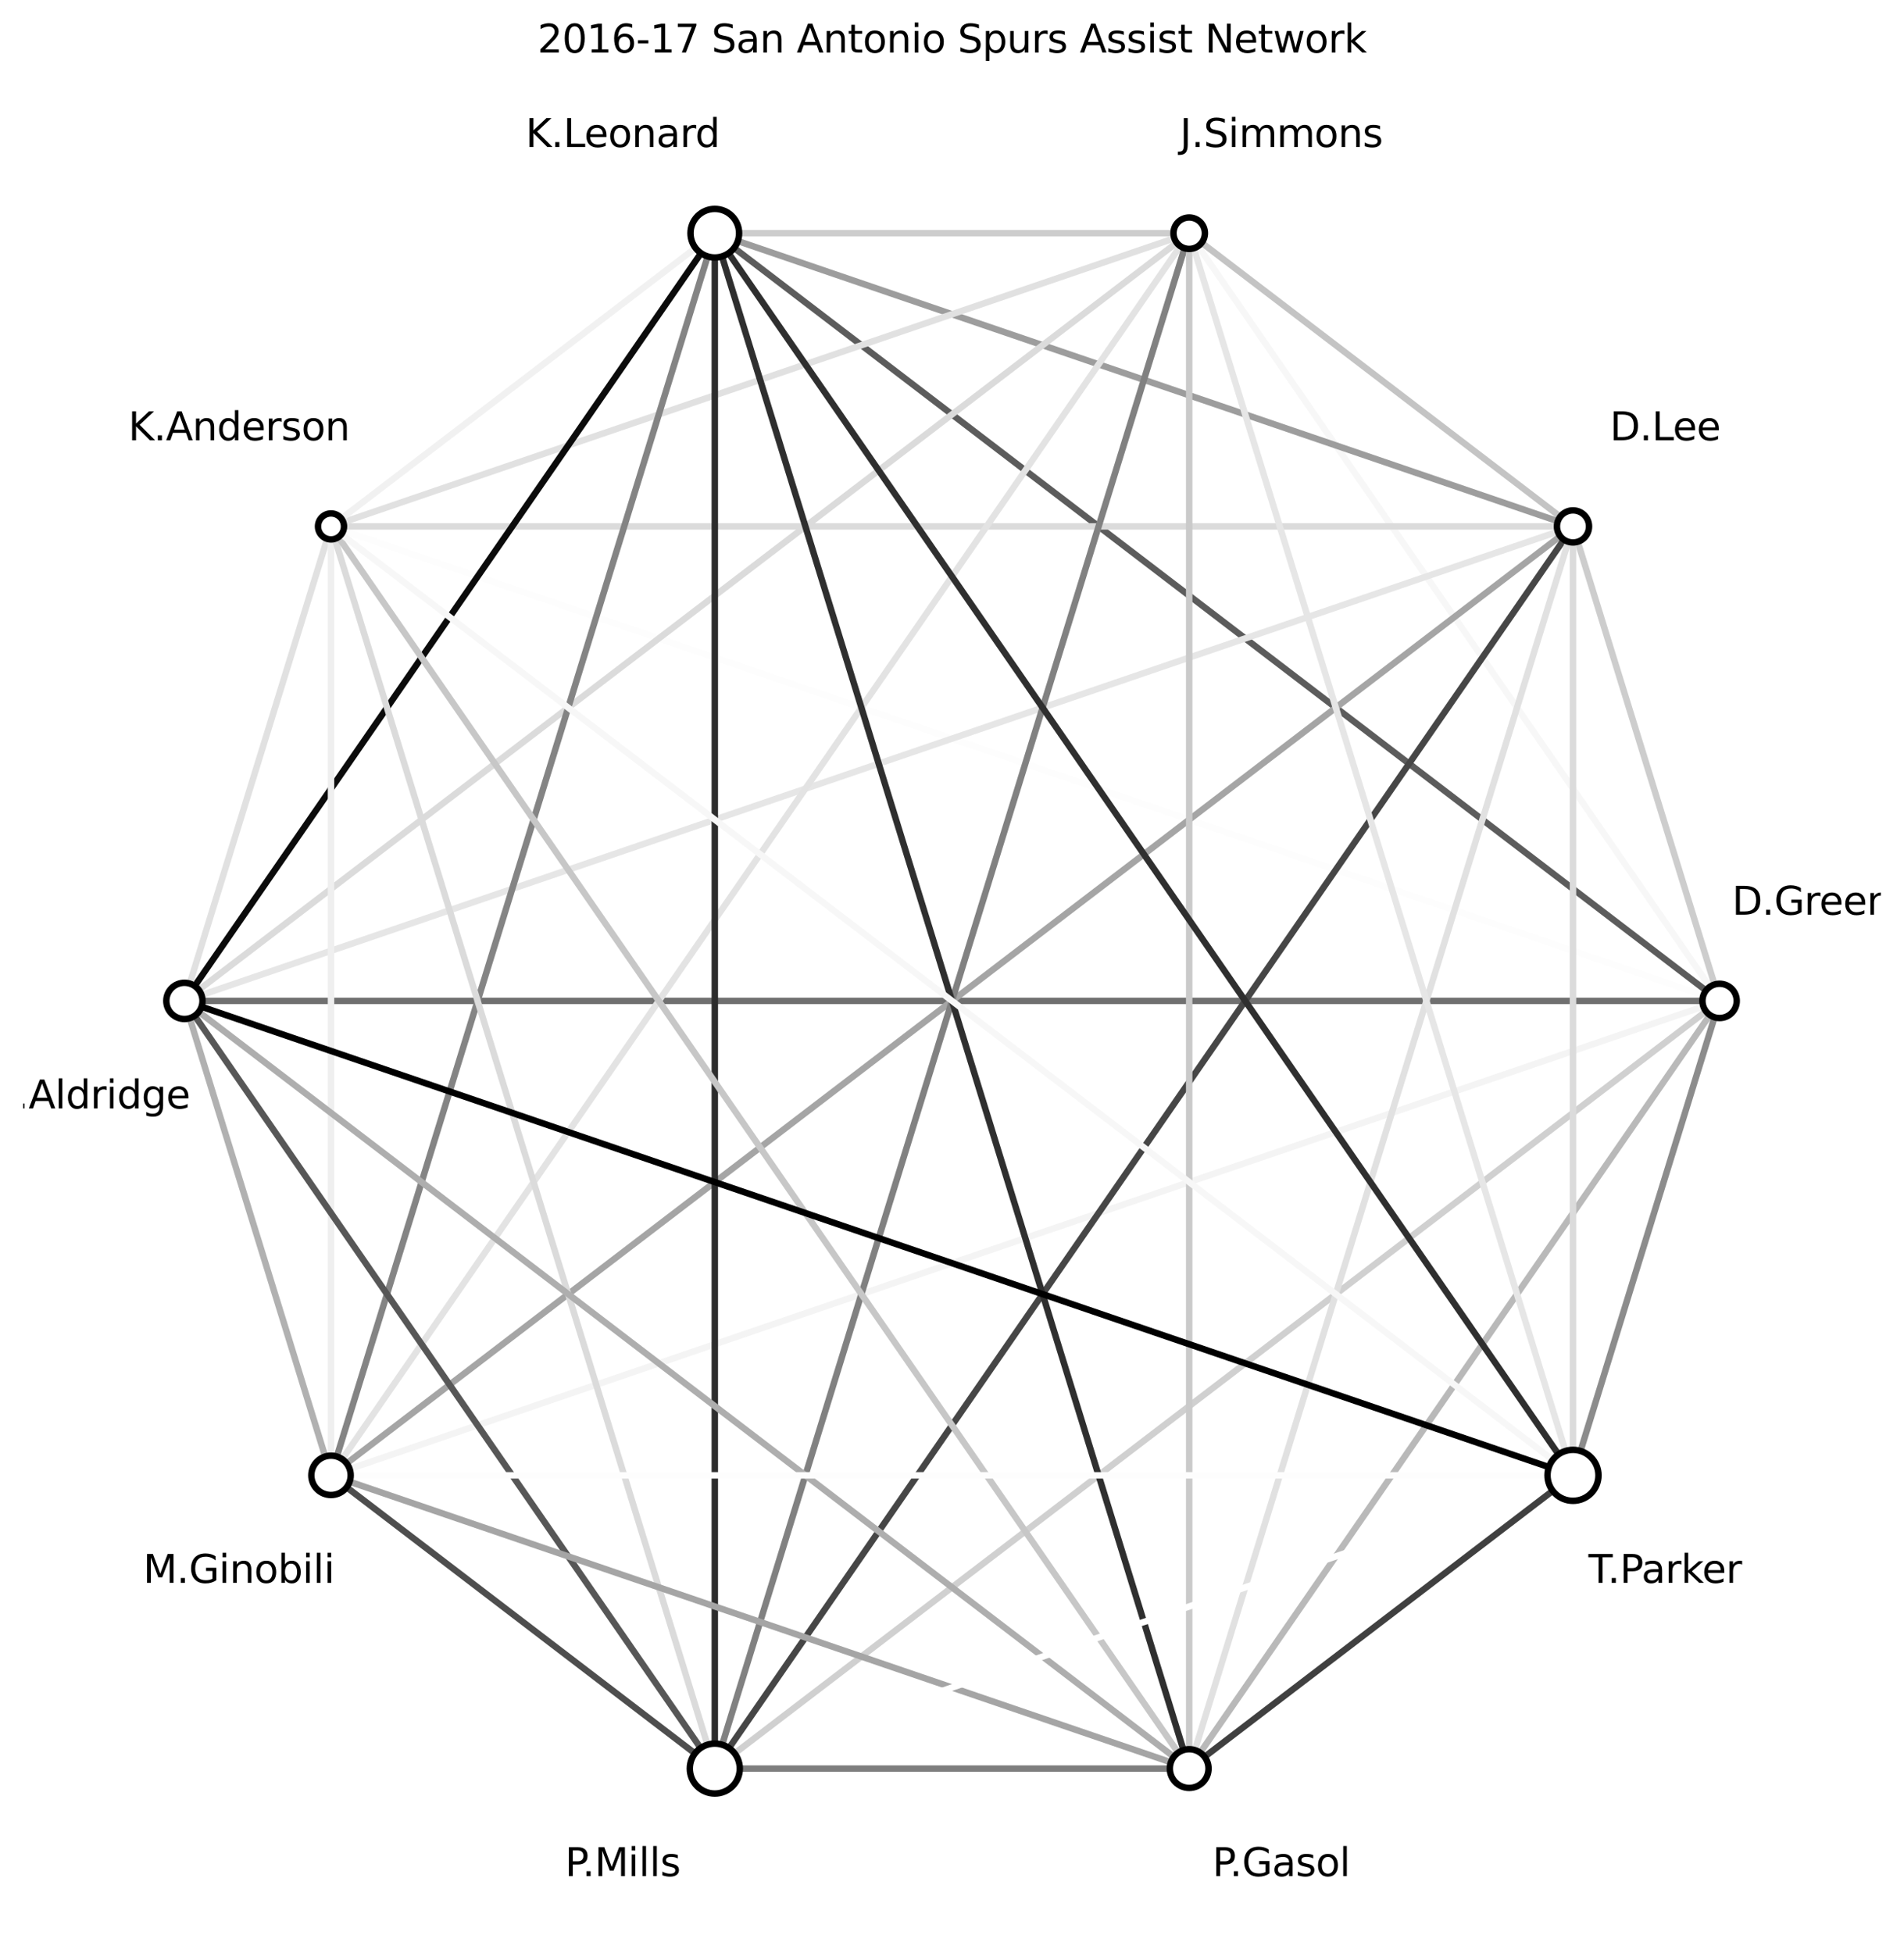 <?xml version="1.0" encoding="utf-8" standalone="no"?>
<!DOCTYPE svg PUBLIC "-//W3C//DTD SVG 1.1//EN"
  "http://www.w3.org/Graphics/SVG/1.1/DTD/svg11.dtd">
<svg xmlns:xlink="http://www.w3.org/1999/xlink" width="590.4pt" height="605.518pt" viewBox="0 0 590.4 605.518" xmlns="http://www.w3.org/2000/svg" version="1.1">
 <defs>
  <style type="text/css">*{stroke-linejoin: round; stroke-linecap: butt}</style>
 </defs>
 <g id="figure_1">
  <g id="patch_1">
   <path d="M 0 605.518 
L 590.4 605.518 
L 590.4 0 
L 0 0 
z
" style="fill: #ffffff"/>
  </g>
  <g id="axes_1">
   <g id="LineCollection_1">
    <path d="M 533.217 310.318 
L 487.759 163.216 
" clip-path="url(#p045a196d25)" style="fill: none; stroke: #cdcdcd; stroke-width: 2"/>
    <path d="M 533.217 310.318 
L 368.751 72.302 
" clip-path="url(#p045a196d25)" style="fill: none; stroke: #f7f7f7; stroke-width: 2"/>
    <path d="M 533.217 310.318 
L 221.649 72.302 
" clip-path="url(#p045a196d25)" style="fill: none; stroke: #5c5c5c; stroke-width: 2"/>
    <path d="M 533.217 310.318 
L 102.641 163.216 
" clip-path="url(#p045a196d25)" style="fill: none; stroke: #fdfdfd; stroke-width: 2"/>
    <path d="M 533.217 310.318 
L 57.183 310.318 
" clip-path="url(#p045a196d25)" style="fill: none; stroke: #707070; stroke-width: 2"/>
    <path d="M 533.217 310.318 
L 102.641 457.42 
" clip-path="url(#p045a196d25)" style="fill: none; stroke: #f4f4f4; stroke-width: 2"/>
    <path d="M 533.217 310.318 
L 221.649 548.335 
" clip-path="url(#p045a196d25)" style="fill: none; stroke: #d0d0d0; stroke-width: 2"/>
    <path d="M 533.217 310.318 
L 368.751 548.335 
" clip-path="url(#p045a196d25)" style="fill: none; stroke: #b9b9b9; stroke-width: 2"/>
    <path d="M 533.217 310.318 
L 487.759 457.42 
" clip-path="url(#p045a196d25)" style="fill: none; stroke: #8c8c8c; stroke-width: 2"/>
    <path d="M 487.759 163.216 
L 368.751 72.302 
" clip-path="url(#p045a196d25)" style="fill: none; stroke: #c4c4c4; stroke-width: 2"/>
    <path d="M 487.759 163.216 
L 221.649 72.302 
" clip-path="url(#p045a196d25)" style="fill: none; stroke: #9d9d9d; stroke-width: 2"/>
    <path d="M 487.759 163.216 
L 102.641 163.216 
" clip-path="url(#p045a196d25)" style="fill: none; stroke: #dbdbdb; stroke-width: 2"/>
    <path d="M 487.759 163.216 
L 57.183 310.318 
" clip-path="url(#p045a196d25)" style="fill: none; stroke: #e6e6e6; stroke-width: 2"/>
    <path d="M 487.759 163.216 
L 102.641 457.42 
" clip-path="url(#p045a196d25)" style="fill: none; stroke: #a5a5a5; stroke-width: 2"/>
    <path d="M 487.759 163.216 
L 221.649 548.335 
" clip-path="url(#p045a196d25)" style="fill: none; stroke: #464646; stroke-width: 2"/>
    <path d="M 487.759 163.216 
L 368.751 548.335 
" clip-path="url(#p045a196d25)" style="fill: none; stroke: #e1e1e1; stroke-width: 2"/>
    <path d="M 487.759 163.216 
L 487.759 457.42 
" clip-path="url(#p045a196d25)" style="fill: none; stroke: #dbdbdb; stroke-width: 2"/>
    <path d="M 368.751 72.302 
L 221.649 72.302 
" clip-path="url(#p045a196d25)" style="fill: none; stroke: #cdcdcd; stroke-width: 2"/>
    <path d="M 368.751 72.302 
L 102.641 163.216 
" clip-path="url(#p045a196d25)" style="fill: none; stroke: #e1e1e1; stroke-width: 2"/>
    <path d="M 368.751 72.302 
L 57.183 310.318 
" clip-path="url(#p045a196d25)" style="fill: none; stroke: #dbdbdb; stroke-width: 2"/>
    <path d="M 368.751 72.302 
L 102.641 457.42 
" clip-path="url(#p045a196d25)" style="fill: none; stroke: #e3e3e3; stroke-width: 2"/>
    <path d="M 368.751 72.302 
L 221.649 548.335 
" clip-path="url(#p045a196d25)" style="fill: none; stroke: #818181; stroke-width: 2"/>
    <path d="M 368.751 72.302 
L 368.751 548.335 
" clip-path="url(#p045a196d25)" style="fill: none; stroke: #cacaca; stroke-width: 2"/>
    <path d="M 368.751 72.302 
L 487.759 457.42 
" clip-path="url(#p045a196d25)" style="fill: none; stroke: #e6e6e6; stroke-width: 2"/>
    <path d="M 221.649 72.302 
L 102.641 163.216 
" clip-path="url(#p045a196d25)" style="fill: none; stroke: #f1f1f1; stroke-width: 2"/>
    <path d="M 221.649 72.302 
L 57.183 310.318 
" clip-path="url(#p045a196d25)" style="fill: none; stroke: #0b0b0b; stroke-width: 2"/>
    <path d="M 221.649 72.302 
L 102.641 457.42 
" clip-path="url(#p045a196d25)" style="fill: none; stroke: #848484; stroke-width: 2"/>
    <path d="M 221.649 72.302 
L 221.649 548.335 
" clip-path="url(#p045a196d25)" style="fill: none; stroke: #2d2d2d; stroke-width: 2"/>
    <path d="M 221.649 72.302 
L 368.751 548.335 
" clip-path="url(#p045a196d25)" style="fill: none; stroke: #2f2f2f; stroke-width: 2"/>
    <path d="M 221.649 72.302 
L 487.759 457.42 
" clip-path="url(#p045a196d25)" style="fill: none; stroke: #2f2f2f; stroke-width: 2"/>
    <path d="M 102.641 163.216 
L 57.183 310.318 
" clip-path="url(#p045a196d25)" style="fill: none; stroke: #e1e1e1; stroke-width: 2"/>
    <path d="M 102.641 163.216 
L 102.641 457.42 
" clip-path="url(#p045a196d25)" style="fill: none; stroke: #efefef; stroke-width: 2"/>
    <path d="M 102.641 163.216 
L 221.649 548.335 
" clip-path="url(#p045a196d25)" style="fill: none; stroke: #dbdbdb; stroke-width: 2"/>
    <path d="M 102.641 163.216 
L 368.751 548.335 
" clip-path="url(#p045a196d25)" style="fill: none; stroke: #c7c7c7; stroke-width: 2"/>
    <path d="M 102.641 163.216 
L 487.759 457.42 
" clip-path="url(#p045a196d25)" style="fill: none; stroke: #f7f7f7; stroke-width: 2"/>
    <path d="M 57.183 310.318 
L 102.641 457.42 
" clip-path="url(#p045a196d25)" style="fill: none; stroke: #b1b1b1; stroke-width: 2"/>
    <path d="M 57.183 310.318 
L 221.649 548.335 
" clip-path="url(#p045a196d25)" style="fill: none; stroke: #575757; stroke-width: 2"/>
    <path d="M 57.183 310.318 
L 368.751 548.335 
" clip-path="url(#p045a196d25)" style="fill: none; stroke: #aeaeae; stroke-width: 2"/>
    <path d="M 57.183 310.318 
L 487.759 457.42 
" clip-path="url(#p045a196d25)" style="fill: none; stroke: #000000; stroke-width: 2"/>
    <path d="M 102.641 457.42 
L 221.649 548.335 
" clip-path="url(#p045a196d25)" style="fill: none; stroke: #4e4e4e; stroke-width: 2"/>
    <path d="M 102.641 457.42 
L 368.751 548.335 
" clip-path="url(#p045a196d25)" style="fill: none; stroke: #a5a5a5; stroke-width: 2"/>
    <path d="M 102.641 457.42 
L 487.759 457.42 
" clip-path="url(#p045a196d25)" style="fill: none; stroke: #fdfdfd; stroke-width: 2"/>
    <path d="M 221.649 548.335 
L 368.751 548.335 
" clip-path="url(#p045a196d25)" style="fill: none; stroke: #7e7e7e; stroke-width: 2"/>
    <path d="M 221.649 548.335 
L 487.759 457.42 
" clip-path="url(#p045a196d25)" style="fill: none; stroke: #ffffff; stroke-width: 2"/>
    <path d="M 368.751 548.335 
L 487.759 457.42 
" clip-path="url(#p045a196d25)" style="fill: none; stroke: #404040; stroke-width: 2"/>
   </g>
   <g id="PathCollection_1">
    <path d="M 533.217 315.633 
C 534.626 315.633 535.978 315.073 536.975 314.076 
C 537.972 313.08 538.532 311.728 538.532 310.318 
C 538.532 308.909 537.972 307.557 536.975 306.56 
C 535.978 305.563 534.626 305.003 533.217 305.003 
C 531.807 305.003 530.455 305.563 529.458 306.56 
C 528.461 307.557 527.901 308.909 527.901 310.318 
C 527.901 311.728 528.461 313.08 529.458 314.076 
C 530.455 315.073 531.807 315.633 533.217 315.633 
z
" clip-path="url(#p045a196d25)" style="fill: #ffffff; stroke: #000000; stroke-width: 2"/>
    <path d="M 487.759 168.191 
C 489.079 168.191 490.344 167.667 491.277 166.734 
C 492.21 165.801 492.734 164.535 492.734 163.216 
C 492.734 161.896 492.21 160.631 491.277 159.698 
C 490.344 158.765 489.079 158.241 487.759 158.241 
C 486.44 158.241 485.175 158.765 484.242 159.698 
C 483.309 160.631 482.784 161.896 482.784 163.216 
C 482.784 164.535 483.309 165.801 484.242 166.734 
C 485.175 167.667 486.44 168.191 487.759 168.191 
z
" clip-path="url(#p045a196d25)" style="fill: #ffffff; stroke: #000000; stroke-width: 2"/>
    <path d="M 368.751 77.175 
C 370.044 77.175 371.283 76.662 372.197 75.748 
C 373.111 74.834 373.625 73.594 373.625 72.302 
C 373.625 71.009 373.111 69.769 372.197 68.856 
C 371.283 67.942 370.044 67.428 368.751 67.428 
C 367.459 67.428 366.219 67.942 365.305 68.856 
C 364.391 69.769 363.878 71.009 363.878 72.302 
C 363.878 73.594 364.391 74.834 365.305 75.748 
C 366.219 76.662 367.459 77.175 368.751 77.175 
z
" clip-path="url(#p045a196d25)" style="fill: #ffffff; stroke: #000000; stroke-width: 2"/>
    <path d="M 221.649 79.835 
C 223.647 79.835 225.563 79.041 226.976 77.628 
C 228.388 76.216 229.182 74.299 229.182 72.302 
C 229.182 70.304 228.388 68.387 226.976 66.975 
C 225.563 65.562 223.647 64.768 221.649 64.768 
C 219.651 64.768 217.735 65.562 216.322 66.975 
C 214.909 68.387 214.116 70.304 214.116 72.302 
C 214.116 74.299 214.909 76.216 216.322 77.628 
C 217.735 79.041 219.651 79.835 221.649 79.835 
z
" clip-path="url(#p045a196d25)" style="fill: #ffffff; stroke: #000000; stroke-width: 2"/>
    <path d="M 102.641 167.247 
C 103.71 167.247 104.735 166.822 105.491 166.066 
C 106.247 165.31 106.672 164.285 106.672 163.216 
C 106.672 162.147 106.247 161.121 105.491 160.365 
C 104.735 159.609 103.71 159.185 102.641 159.185 
C 101.572 159.185 100.546 159.609 99.79 160.365 
C 99.034 161.121 98.609 162.147 98.609 163.216 
C 98.609 164.285 99.034 165.31 99.79 166.066 
C 100.546 166.822 101.572 167.247 102.641 167.247 
z
" clip-path="url(#p045a196d25)" style="fill: #ffffff; stroke: #000000; stroke-width: 2"/>
    <path d="M 57.183 315.931 
C 58.672 315.931 60.1 315.339 61.152 314.287 
C 62.205 313.234 62.796 311.807 62.796 310.318 
C 62.796 308.83 62.205 307.402 61.152 306.35 
C 60.1 305.297 58.672 304.706 57.183 304.706 
C 55.695 304.706 54.267 305.297 53.215 306.35 
C 52.162 307.402 51.571 308.83 51.571 310.318 
C 51.571 311.807 52.162 313.234 53.215 314.287 
C 54.267 315.339 55.695 315.931 57.183 315.931 
z
" clip-path="url(#p045a196d25)" style="fill: #ffffff; stroke: #000000; stroke-width: 2"/>
    <path d="M 102.641 463.524 
C 104.259 463.524 105.812 462.881 106.956 461.736 
C 108.101 460.592 108.744 459.039 108.744 457.42 
C 108.744 455.802 108.101 454.249 106.956 453.105 
C 105.812 451.96 104.259 451.317 102.641 451.317 
C 101.022 451.317 99.469 451.96 98.325 453.105 
C 97.18 454.249 96.537 455.802 96.537 457.42 
C 96.537 459.039 97.18 460.592 98.325 461.736 
C 99.469 462.881 101.022 463.524 102.641 463.524 
z
" clip-path="url(#p045a196d25)" style="fill: #ffffff; stroke: #000000; stroke-width: 2"/>
    <path d="M 221.649 556.081 
C 223.703 556.081 225.673 555.264 227.126 553.812 
C 228.579 552.359 229.395 550.389 229.395 548.335 
C 229.395 546.28 228.579 544.31 227.126 542.857 
C 225.673 541.405 223.703 540.589 221.649 540.589 
C 219.595 540.589 217.624 541.405 216.172 542.857 
C 214.719 544.31 213.903 546.28 213.903 548.335 
C 213.903 550.389 214.719 552.359 216.172 553.812 
C 217.624 555.264 219.595 556.081 221.649 556.081 
z
" clip-path="url(#p045a196d25)" style="fill: #ffffff; stroke: #000000; stroke-width: 2"/>
    <path d="M 368.751 554.335 
C 370.342 554.335 371.869 553.702 372.994 552.577 
C 374.119 551.452 374.751 549.926 374.751 548.335 
C 374.751 546.743 374.119 545.217 372.994 544.092 
C 371.869 542.967 370.342 542.335 368.751 542.335 
C 367.16 542.335 365.634 542.967 364.509 544.092 
C 363.383 545.217 362.751 546.743 362.751 548.335 
C 362.751 549.926 363.383 551.452 364.509 552.577 
C 365.634 553.702 367.16 554.335 368.751 554.335 
z
" clip-path="url(#p045a196d25)" style="fill: #ffffff; stroke: #000000; stroke-width: 2"/>
    <path d="M 487.759 465.326 
C 489.856 465.326 491.867 464.493 493.35 463.011 
C 494.832 461.528 495.665 459.517 495.665 457.42 
C 495.665 455.324 494.832 453.313 493.35 451.83 
C 491.867 450.348 489.856 449.515 487.759 449.515 
C 485.663 449.515 483.652 450.348 482.169 451.83 
C 480.687 453.313 479.854 455.324 479.854 457.42 
C 479.854 459.517 480.687 461.528 482.169 463.011 
C 483.652 464.493 485.663 465.326 487.759 465.326 
z
" clip-path="url(#p045a196d25)" style="fill: #ffffff; stroke: #000000; stroke-width: 2"/>
   </g>
   <g id="text_1">
    <g clip-path="url(#p045a196d25)">
     <!-- D.Green -->
     <g transform="translate(537.085 283.598)scale(0.12 -0.12)">
      <defs>
       <path id="DejaVuSans-44" d="M 1259 4147 
L 1259 519 
L 2022 519 
Q 2988 519 3436 956 
Q 3884 1394 3884 2338 
Q 3884 3275 3436 3711 
Q 2988 4147 2022 4147 
L 1259 4147 
z
M 628 4666 
L 1925 4666 
Q 3281 4666 3915 4102 
Q 4550 3538 4550 2338 
Q 4550 1131 3912 565 
Q 3275 0 1925 0 
L 628 0 
L 628 4666 
z
" transform="scale(0.016)"/>
       <path id="DejaVuSans-2e" d="M 684 794 
L 1344 794 
L 1344 0 
L 684 0 
L 684 794 
z
" transform="scale(0.016)"/>
       <path id="DejaVuSans-47" d="M 3809 666 
L 3809 1919 
L 2778 1919 
L 2778 2438 
L 4434 2438 
L 4434 434 
Q 4069 175 3628 42 
Q 3188 -91 2688 -91 
Q 1594 -91 976 548 
Q 359 1188 359 2328 
Q 359 3472 976 4111 
Q 1594 4750 2688 4750 
Q 3144 4750 3555 4637 
Q 3966 4525 4313 4306 
L 4313 3634 
Q 3963 3931 3569 4081 
Q 3175 4231 2741 4231 
Q 1884 4231 1454 3753 
Q 1025 3275 1025 2328 
Q 1025 1384 1454 906 
Q 1884 428 2741 428 
Q 3075 428 3337 486 
Q 3600 544 3809 666 
z
" transform="scale(0.016)"/>
       <path id="DejaVuSans-72" d="M 2631 2963 
Q 2534 3019 2420 3045 
Q 2306 3072 2169 3072 
Q 1681 3072 1420 2755 
Q 1159 2438 1159 1844 
L 1159 0 
L 581 0 
L 581 3500 
L 1159 3500 
L 1159 2956 
Q 1341 3275 1631 3429 
Q 1922 3584 2338 3584 
Q 2397 3584 2469 3576 
Q 2541 3569 2628 3553 
L 2631 2963 
z
" transform="scale(0.016)"/>
       <path id="DejaVuSans-65" d="M 3597 1894 
L 3597 1613 
L 953 1613 
Q 991 1019 1311 708 
Q 1631 397 2203 397 
Q 2534 397 2845 478 
Q 3156 559 3463 722 
L 3463 178 
Q 3153 47 2828 -22 
Q 2503 -91 2169 -91 
Q 1331 -91 842 396 
Q 353 884 353 1716 
Q 353 2575 817 3079 
Q 1281 3584 2069 3584 
Q 2775 3584 3186 3129 
Q 3597 2675 3597 1894 
z
M 3022 2063 
Q 3016 2534 2758 2815 
Q 2500 3097 2075 3097 
Q 1594 3097 1305 2825 
Q 1016 2553 972 2059 
L 3022 2063 
z
" transform="scale(0.016)"/>
       <path id="DejaVuSans-6e" d="M 3513 2113 
L 3513 0 
L 2938 0 
L 2938 2094 
Q 2938 2591 2744 2837 
Q 2550 3084 2163 3084 
Q 1697 3084 1428 2787 
Q 1159 2491 1159 1978 
L 1159 0 
L 581 0 
L 581 3500 
L 1159 3500 
L 1159 2956 
Q 1366 3272 1645 3428 
Q 1925 3584 2291 3584 
Q 2894 3584 3203 3211 
Q 3513 2838 3513 2113 
z
" transform="scale(0.016)"/>
      </defs>
      <use xlink:href="#DejaVuSans-44"/>
      <use xlink:href="#DejaVuSans-2e" x="77.002"/>
      <use xlink:href="#DejaVuSans-47" x="108.789"/>
      <use xlink:href="#DejaVuSans-72" x="186.279"/>
      <use xlink:href="#DejaVuSans-65" x="225.143"/>
      <use xlink:href="#DejaVuSans-65" x="286.666"/>
      <use xlink:href="#DejaVuSans-6e" x="348.189"/>
     </g>
    </g>
   </g>
   <g id="text_2">
    <g clip-path="url(#p045a196d25)">
     <!-- D.Lee -->
     <g transform="translate(499.173 136.495)scale(0.12 -0.12)">
      <defs>
       <path id="DejaVuSans-4c" d="M 628 4666 
L 1259 4666 
L 1259 531 
L 3531 531 
L 3531 0 
L 628 0 
L 628 4666 
z
" transform="scale(0.016)"/>
      </defs>
      <use xlink:href="#DejaVuSans-44"/>
      <use xlink:href="#DejaVuSans-2e" x="77.002"/>
      <use xlink:href="#DejaVuSans-4c" x="108.789"/>
      <use xlink:href="#DejaVuSans-65" x="162.752"/>
      <use xlink:href="#DejaVuSans-65" x="224.275"/>
     </g>
    </g>
   </g>
   <g id="text_3">
    <g clip-path="url(#p045a196d25)">
     <!-- J.Simmons -->
     <g transform="translate(365.872 45.581)scale(0.12 -0.12)">
      <defs>
       <path id="DejaVuSans-4a" d="M 628 4666 
L 1259 4666 
L 1259 325 
Q 1259 -519 939 -900 
Q 619 -1281 -91 -1281 
L -331 -1281 
L -331 -750 
L -134 -750 
Q 284 -750 456 -515 
Q 628 -281 628 325 
L 628 4666 
z
" transform="scale(0.016)"/>
       <path id="DejaVuSans-53" d="M 3425 4513 
L 3425 3897 
Q 3066 4069 2747 4153 
Q 2428 4238 2131 4238 
Q 1616 4238 1336 4038 
Q 1056 3838 1056 3469 
Q 1056 3159 1242 3001 
Q 1428 2844 1947 2747 
L 2328 2669 
Q 3034 2534 3370 2195 
Q 3706 1856 3706 1288 
Q 3706 609 3251 259 
Q 2797 -91 1919 -91 
Q 1588 -91 1214 -16 
Q 841 59 441 206 
L 441 856 
Q 825 641 1194 531 
Q 1563 422 1919 422 
Q 2459 422 2753 634 
Q 3047 847 3047 1241 
Q 3047 1584 2836 1778 
Q 2625 1972 2144 2069 
L 1759 2144 
Q 1053 2284 737 2584 
Q 422 2884 422 3419 
Q 422 4038 858 4394 
Q 1294 4750 2059 4750 
Q 2388 4750 2728 4690 
Q 3069 4631 3425 4513 
z
" transform="scale(0.016)"/>
       <path id="DejaVuSans-69" d="M 603 3500 
L 1178 3500 
L 1178 0 
L 603 0 
L 603 3500 
z
M 603 4863 
L 1178 4863 
L 1178 4134 
L 603 4134 
L 603 4863 
z
" transform="scale(0.016)"/>
       <path id="DejaVuSans-6d" d="M 3328 2828 
Q 3544 3216 3844 3400 
Q 4144 3584 4550 3584 
Q 5097 3584 5394 3201 
Q 5691 2819 5691 2113 
L 5691 0 
L 5113 0 
L 5113 2094 
Q 5113 2597 4934 2840 
Q 4756 3084 4391 3084 
Q 3944 3084 3684 2787 
Q 3425 2491 3425 1978 
L 3425 0 
L 2847 0 
L 2847 2094 
Q 2847 2600 2669 2842 
Q 2491 3084 2119 3084 
Q 1678 3084 1418 2786 
Q 1159 2488 1159 1978 
L 1159 0 
L 581 0 
L 581 3500 
L 1159 3500 
L 1159 2956 
Q 1356 3278 1631 3431 
Q 1906 3584 2284 3584 
Q 2666 3584 2933 3390 
Q 3200 3197 3328 2828 
z
" transform="scale(0.016)"/>
       <path id="DejaVuSans-6f" d="M 1959 3097 
Q 1497 3097 1228 2736 
Q 959 2375 959 1747 
Q 959 1119 1226 758 
Q 1494 397 1959 397 
Q 2419 397 2687 759 
Q 2956 1122 2956 1747 
Q 2956 2369 2687 2733 
Q 2419 3097 1959 3097 
z
M 1959 3584 
Q 2709 3584 3137 3096 
Q 3566 2609 3566 1747 
Q 3566 888 3137 398 
Q 2709 -91 1959 -91 
Q 1206 -91 779 398 
Q 353 888 353 1747 
Q 353 2609 779 3096 
Q 1206 3584 1959 3584 
z
" transform="scale(0.016)"/>
       <path id="DejaVuSans-73" d="M 2834 3397 
L 2834 2853 
Q 2591 2978 2328 3040 
Q 2066 3103 1784 3103 
Q 1356 3103 1142 2972 
Q 928 2841 928 2578 
Q 928 2378 1081 2264 
Q 1234 2150 1697 2047 
L 1894 2003 
Q 2506 1872 2764 1633 
Q 3022 1394 3022 966 
Q 3022 478 2636 193 
Q 2250 -91 1575 -91 
Q 1294 -91 989 -36 
Q 684 19 347 128 
L 347 722 
Q 666 556 975 473 
Q 1284 391 1588 391 
Q 1994 391 2212 530 
Q 2431 669 2431 922 
Q 2431 1156 2273 1281 
Q 2116 1406 1581 1522 
L 1381 1569 
Q 847 1681 609 1914 
Q 372 2147 372 2553 
Q 372 3047 722 3315 
Q 1072 3584 1716 3584 
Q 2034 3584 2315 3537 
Q 2597 3491 2834 3397 
z
" transform="scale(0.016)"/>
      </defs>
      <use xlink:href="#DejaVuSans-4a"/>
      <use xlink:href="#DejaVuSans-2e" x="29.492"/>
      <use xlink:href="#DejaVuSans-53" x="61.279"/>
      <use xlink:href="#DejaVuSans-69" x="124.756"/>
      <use xlink:href="#DejaVuSans-6d" x="152.539"/>
      <use xlink:href="#DejaVuSans-6d" x="249.951"/>
      <use xlink:href="#DejaVuSans-6f" x="347.363"/>
      <use xlink:href="#DejaVuSans-6e" x="408.545"/>
      <use xlink:href="#DejaVuSans-73" x="471.924"/>
     </g>
    </g>
   </g>
   <g id="text_4">
    <g clip-path="url(#p045a196d25)">
     <!-- K.Leonard -->
     <g transform="translate(162.994 45.581)scale(0.12 -0.12)">
      <defs>
       <path id="DejaVuSans-4b" d="M 628 4666 
L 1259 4666 
L 1259 2694 
L 3353 4666 
L 4166 4666 
L 1850 2491 
L 4331 0 
L 3500 0 
L 1259 2247 
L 1259 0 
L 628 0 
L 628 4666 
z
" transform="scale(0.016)"/>
       <path id="DejaVuSans-61" d="M 2194 1759 
Q 1497 1759 1228 1600 
Q 959 1441 959 1056 
Q 959 750 1161 570 
Q 1363 391 1709 391 
Q 2188 391 2477 730 
Q 2766 1069 2766 1631 
L 2766 1759 
L 2194 1759 
z
M 3341 1997 
L 3341 0 
L 2766 0 
L 2766 531 
Q 2569 213 2275 61 
Q 1981 -91 1556 -91 
Q 1019 -91 701 211 
Q 384 513 384 1019 
Q 384 1609 779 1909 
Q 1175 2209 1959 2209 
L 2766 2209 
L 2766 2266 
Q 2766 2663 2505 2880 
Q 2244 3097 1772 3097 
Q 1472 3097 1187 3025 
Q 903 2953 641 2809 
L 641 3341 
Q 956 3463 1253 3523 
Q 1550 3584 1831 3584 
Q 2591 3584 2966 3190 
Q 3341 2797 3341 1997 
z
" transform="scale(0.016)"/>
       <path id="DejaVuSans-64" d="M 2906 2969 
L 2906 4863 
L 3481 4863 
L 3481 0 
L 2906 0 
L 2906 525 
Q 2725 213 2448 61 
Q 2172 -91 1784 -91 
Q 1150 -91 751 415 
Q 353 922 353 1747 
Q 353 2572 751 3078 
Q 1150 3584 1784 3584 
Q 2172 3584 2448 3432 
Q 2725 3281 2906 2969 
z
M 947 1747 
Q 947 1113 1208 752 
Q 1469 391 1925 391 
Q 2381 391 2643 752 
Q 2906 1113 2906 1747 
Q 2906 2381 2643 2742 
Q 2381 3103 1925 3103 
Q 1469 3103 1208 2742 
Q 947 2381 947 1747 
z
" transform="scale(0.016)"/>
      </defs>
      <use xlink:href="#DejaVuSans-4b"/>
      <use xlink:href="#DejaVuSans-2e" x="65.576"/>
      <use xlink:href="#DejaVuSans-4c" x="97.363"/>
      <use xlink:href="#DejaVuSans-65" x="151.326"/>
      <use xlink:href="#DejaVuSans-6f" x="212.85"/>
      <use xlink:href="#DejaVuSans-6e" x="274.031"/>
      <use xlink:href="#DejaVuSans-61" x="337.41"/>
      <use xlink:href="#DejaVuSans-72" x="398.689"/>
      <use xlink:href="#DejaVuSans-64" x="438.053"/>
     </g>
    </g>
   </g>
   <g id="text_5">
    <g clip-path="url(#p045a196d25)">
     <!-- K.Anderson -->
     <g transform="translate(39.763 136.495)scale(0.12 -0.12)">
      <defs>
       <path id="DejaVuSans-41" d="M 2188 4044 
L 1331 1722 
L 3047 1722 
L 2188 4044 
z
M 1831 4666 
L 2547 4666 
L 4325 0 
L 3669 0 
L 3244 1197 
L 1141 1197 
L 716 0 
L 50 0 
L 1831 4666 
z
" transform="scale(0.016)"/>
      </defs>
      <use xlink:href="#DejaVuSans-4b"/>
      <use xlink:href="#DejaVuSans-2e" x="65.576"/>
      <use xlink:href="#DejaVuSans-41" x="97.363"/>
      <use xlink:href="#DejaVuSans-6e" x="165.771"/>
      <use xlink:href="#DejaVuSans-64" x="229.15"/>
      <use xlink:href="#DejaVuSans-65" x="292.627"/>
      <use xlink:href="#DejaVuSans-72" x="354.15"/>
      <use xlink:href="#DejaVuSans-73" x="395.264"/>
      <use xlink:href="#DejaVuSans-6f" x="447.363"/>
      <use xlink:href="#DejaVuSans-6e" x="508.545"/>
     </g>
    </g>
   </g>
   <g id="text_6">
    <g clip-path="url(#p045a196d25)">
     <!-- L.Aldridge -->
     <g transform="translate(-1.652 343.661)scale(0.12 -0.12)">
      <defs>
       <path id="DejaVuSans-6c" d="M 603 4863 
L 1178 4863 
L 1178 0 
L 603 0 
L 603 4863 
z
" transform="scale(0.016)"/>
       <path id="DejaVuSans-67" d="M 2906 1791 
Q 2906 2416 2648 2759 
Q 2391 3103 1925 3103 
Q 1463 3103 1205 2759 
Q 947 2416 947 1791 
Q 947 1169 1205 825 
Q 1463 481 1925 481 
Q 2391 481 2648 825 
Q 2906 1169 2906 1791 
z
M 3481 434 
Q 3481 -459 3084 -895 
Q 2688 -1331 1869 -1331 
Q 1566 -1331 1297 -1286 
Q 1028 -1241 775 -1147 
L 775 -588 
Q 1028 -725 1275 -790 
Q 1522 -856 1778 -856 
Q 2344 -856 2625 -561 
Q 2906 -266 2906 331 
L 2906 616 
Q 2728 306 2450 153 
Q 2172 0 1784 0 
Q 1141 0 747 490 
Q 353 981 353 1791 
Q 353 2603 747 3093 
Q 1141 3584 1784 3584 
Q 2172 3584 2450 3431 
Q 2728 3278 2906 2969 
L 2906 3500 
L 3481 3500 
L 3481 434 
z
" transform="scale(0.016)"/>
      </defs>
      <use xlink:href="#DejaVuSans-4c"/>
      <use xlink:href="#DejaVuSans-2e" x="55.713"/>
      <use xlink:href="#DejaVuSans-41" x="87.5"/>
      <use xlink:href="#DejaVuSans-6c" x="155.908"/>
      <use xlink:href="#DejaVuSans-64" x="183.691"/>
      <use xlink:href="#DejaVuSans-72" x="247.168"/>
      <use xlink:href="#DejaVuSans-69" x="288.281"/>
      <use xlink:href="#DejaVuSans-64" x="316.064"/>
      <use xlink:href="#DejaVuSans-67" x="379.541"/>
      <use xlink:href="#DejaVuSans-65" x="443.018"/>
     </g>
    </g>
   </g>
   <g id="text_7">
    <g clip-path="url(#p045a196d25)">
     <!-- M.Ginobili -->
     <g transform="translate(44.395 490.764)scale(0.12 -0.12)">
      <defs>
       <path id="DejaVuSans-4d" d="M 628 4666 
L 1569 4666 
L 2759 1491 
L 3956 4666 
L 4897 4666 
L 4897 0 
L 4281 0 
L 4281 4097 
L 3078 897 
L 2444 897 
L 1241 4097 
L 1241 0 
L 628 0 
L 628 4666 
z
" transform="scale(0.016)"/>
       <path id="DejaVuSans-62" d="M 3116 1747 
Q 3116 2381 2855 2742 
Q 2594 3103 2138 3103 
Q 1681 3103 1420 2742 
Q 1159 2381 1159 1747 
Q 1159 1113 1420 752 
Q 1681 391 2138 391 
Q 2594 391 2855 752 
Q 3116 1113 3116 1747 
z
M 1159 2969 
Q 1341 3281 1617 3432 
Q 1894 3584 2278 3584 
Q 2916 3584 3314 3078 
Q 3713 2572 3713 1747 
Q 3713 922 3314 415 
Q 2916 -91 2278 -91 
Q 1894 -91 1617 61 
Q 1341 213 1159 525 
L 1159 0 
L 581 0 
L 581 4863 
L 1159 4863 
L 1159 2969 
z
" transform="scale(0.016)"/>
      </defs>
      <use xlink:href="#DejaVuSans-4d"/>
      <use xlink:href="#DejaVuSans-2e" x="86.279"/>
      <use xlink:href="#DejaVuSans-47" x="118.066"/>
      <use xlink:href="#DejaVuSans-69" x="195.557"/>
      <use xlink:href="#DejaVuSans-6e" x="223.34"/>
      <use xlink:href="#DejaVuSans-6f" x="286.719"/>
      <use xlink:href="#DejaVuSans-62" x="347.9"/>
      <use xlink:href="#DejaVuSans-69" x="411.377"/>
      <use xlink:href="#DejaVuSans-6c" x="439.16"/>
      <use xlink:href="#DejaVuSans-69" x="466.943"/>
     </g>
    </g>
   </g>
   <g id="text_8">
    <g clip-path="url(#p045a196d25)">
     <!-- P.Mills -->
     <g transform="translate(175.197 581.678)scale(0.12 -0.12)">
      <defs>
       <path id="DejaVuSans-50" d="M 1259 4147 
L 1259 2394 
L 2053 2394 
Q 2494 2394 2734 2622 
Q 2975 2850 2975 3272 
Q 2975 3691 2734 3919 
Q 2494 4147 2053 4147 
L 1259 4147 
z
M 628 4666 
L 2053 4666 
Q 2838 4666 3239 4311 
Q 3641 3956 3641 3272 
Q 3641 2581 3239 2228 
Q 2838 1875 2053 1875 
L 1259 1875 
L 1259 0 
L 628 0 
L 628 4666 
z
" transform="scale(0.016)"/>
      </defs>
      <use xlink:href="#DejaVuSans-50"/>
      <use xlink:href="#DejaVuSans-2e" x="44.678"/>
      <use xlink:href="#DejaVuSans-4d" x="76.465"/>
      <use xlink:href="#DejaVuSans-69" x="162.744"/>
      <use xlink:href="#DejaVuSans-6c" x="190.527"/>
      <use xlink:href="#DejaVuSans-6c" x="218.311"/>
      <use xlink:href="#DejaVuSans-73" x="246.094"/>
     </g>
    </g>
   </g>
   <g id="text_9">
    <g clip-path="url(#p045a196d25)">
     <!-- P.Gasol -->
     <g transform="translate(375.936 581.678)scale(0.12 -0.12)">
      <use xlink:href="#DejaVuSans-50"/>
      <use xlink:href="#DejaVuSans-2e" x="44.678"/>
      <use xlink:href="#DejaVuSans-47" x="76.465"/>
      <use xlink:href="#DejaVuSans-61" x="153.955"/>
      <use xlink:href="#DejaVuSans-73" x="215.234"/>
      <use xlink:href="#DejaVuSans-6f" x="267.334"/>
      <use xlink:href="#DejaVuSans-6c" x="328.516"/>
     </g>
    </g>
   </g>
   <g id="text_10">
    <g clip-path="url(#p045a196d25)">
     <!-- T.Parker -->
     <g transform="translate(492.556 490.764)scale(0.12 -0.12)">
      <defs>
       <path id="DejaVuSans-54" d="M -19 4666 
L 3928 4666 
L 3928 4134 
L 2272 4134 
L 2272 0 
L 1638 0 
L 1638 4134 
L -19 4134 
L -19 4666 
z
" transform="scale(0.016)"/>
       <path id="DejaVuSans-6b" d="M 581 4863 
L 1159 4863 
L 1159 1991 
L 2875 3500 
L 3609 3500 
L 1753 1863 
L 3688 0 
L 2938 0 
L 1159 1709 
L 1159 0 
L 581 0 
L 581 4863 
z
" transform="scale(0.016)"/>
      </defs>
      <use xlink:href="#DejaVuSans-54"/>
      <use xlink:href="#DejaVuSans-2e" x="49.209"/>
      <use xlink:href="#DejaVuSans-50" x="80.996"/>
      <use xlink:href="#DejaVuSans-61" x="136.799"/>
      <use xlink:href="#DejaVuSans-72" x="198.078"/>
      <use xlink:href="#DejaVuSans-6b" x="239.191"/>
      <use xlink:href="#DejaVuSans-65" x="293.477"/>
      <use xlink:href="#DejaVuSans-72" x="355"/>
     </g>
    </g>
   </g>
   <g id="text_11">
    <!-- 2016-17 San Antonio Spurs Assist Network -->
    <g transform="translate(166.672 16.318)scale(0.12 -0.12)">
     <defs>
      <path id="DejaVuSans-32" d="M 1228 531 
L 3431 531 
L 3431 0 
L 469 0 
L 469 531 
Q 828 903 1448 1529 
Q 2069 2156 2228 2338 
Q 2531 2678 2651 2914 
Q 2772 3150 2772 3378 
Q 2772 3750 2511 3984 
Q 2250 4219 1831 4219 
Q 1534 4219 1204 4116 
Q 875 4013 500 3803 
L 500 4441 
Q 881 4594 1212 4672 
Q 1544 4750 1819 4750 
Q 2544 4750 2975 4387 
Q 3406 4025 3406 3419 
Q 3406 3131 3298 2873 
Q 3191 2616 2906 2266 
Q 2828 2175 2409 1742 
Q 1991 1309 1228 531 
z
" transform="scale(0.016)"/>
      <path id="DejaVuSans-30" d="M 2034 4250 
Q 1547 4250 1301 3770 
Q 1056 3291 1056 2328 
Q 1056 1369 1301 889 
Q 1547 409 2034 409 
Q 2525 409 2770 889 
Q 3016 1369 3016 2328 
Q 3016 3291 2770 3770 
Q 2525 4250 2034 4250 
z
M 2034 4750 
Q 2819 4750 3233 4129 
Q 3647 3509 3647 2328 
Q 3647 1150 3233 529 
Q 2819 -91 2034 -91 
Q 1250 -91 836 529 
Q 422 1150 422 2328 
Q 422 3509 836 4129 
Q 1250 4750 2034 4750 
z
" transform="scale(0.016)"/>
      <path id="DejaVuSans-31" d="M 794 531 
L 1825 531 
L 1825 4091 
L 703 3866 
L 703 4441 
L 1819 4666 
L 2450 4666 
L 2450 531 
L 3481 531 
L 3481 0 
L 794 0 
L 794 531 
z
" transform="scale(0.016)"/>
      <path id="DejaVuSans-36" d="M 2113 2584 
Q 1688 2584 1439 2293 
Q 1191 2003 1191 1497 
Q 1191 994 1439 701 
Q 1688 409 2113 409 
Q 2538 409 2786 701 
Q 3034 994 3034 1497 
Q 3034 2003 2786 2293 
Q 2538 2584 2113 2584 
z
M 3366 4563 
L 3366 3988 
Q 3128 4100 2886 4159 
Q 2644 4219 2406 4219 
Q 1781 4219 1451 3797 
Q 1122 3375 1075 2522 
Q 1259 2794 1537 2939 
Q 1816 3084 2150 3084 
Q 2853 3084 3261 2657 
Q 3669 2231 3669 1497 
Q 3669 778 3244 343 
Q 2819 -91 2113 -91 
Q 1303 -91 875 529 
Q 447 1150 447 2328 
Q 447 3434 972 4092 
Q 1497 4750 2381 4750 
Q 2619 4750 2861 4703 
Q 3103 4656 3366 4563 
z
" transform="scale(0.016)"/>
      <path id="DejaVuSans-2d" d="M 313 2009 
L 1997 2009 
L 1997 1497 
L 313 1497 
L 313 2009 
z
" transform="scale(0.016)"/>
      <path id="DejaVuSans-37" d="M 525 4666 
L 3525 4666 
L 3525 4397 
L 1831 0 
L 1172 0 
L 2766 4134 
L 525 4134 
L 525 4666 
z
" transform="scale(0.016)"/>
      <path id="DejaVuSans-20" transform="scale(0.016)"/>
      <path id="DejaVuSans-74" d="M 1172 4494 
L 1172 3500 
L 2356 3500 
L 2356 3053 
L 1172 3053 
L 1172 1153 
Q 1172 725 1289 603 
Q 1406 481 1766 481 
L 2356 481 
L 2356 0 
L 1766 0 
Q 1100 0 847 248 
Q 594 497 594 1153 
L 594 3053 
L 172 3053 
L 172 3500 
L 594 3500 
L 594 4494 
L 1172 4494 
z
" transform="scale(0.016)"/>
      <path id="DejaVuSans-70" d="M 1159 525 
L 1159 -1331 
L 581 -1331 
L 581 3500 
L 1159 3500 
L 1159 2969 
Q 1341 3281 1617 3432 
Q 1894 3584 2278 3584 
Q 2916 3584 3314 3078 
Q 3713 2572 3713 1747 
Q 3713 922 3314 415 
Q 2916 -91 2278 -91 
Q 1894 -91 1617 61 
Q 1341 213 1159 525 
z
M 3116 1747 
Q 3116 2381 2855 2742 
Q 2594 3103 2138 3103 
Q 1681 3103 1420 2742 
Q 1159 2381 1159 1747 
Q 1159 1113 1420 752 
Q 1681 391 2138 391 
Q 2594 391 2855 752 
Q 3116 1113 3116 1747 
z
" transform="scale(0.016)"/>
      <path id="DejaVuSans-75" d="M 544 1381 
L 544 3500 
L 1119 3500 
L 1119 1403 
Q 1119 906 1312 657 
Q 1506 409 1894 409 
Q 2359 409 2629 706 
Q 2900 1003 2900 1516 
L 2900 3500 
L 3475 3500 
L 3475 0 
L 2900 0 
L 2900 538 
Q 2691 219 2414 64 
Q 2138 -91 1772 -91 
Q 1169 -91 856 284 
Q 544 659 544 1381 
z
M 1991 3584 
L 1991 3584 
z
" transform="scale(0.016)"/>
      <path id="DejaVuSans-4e" d="M 628 4666 
L 1478 4666 
L 3547 763 
L 3547 4666 
L 4159 4666 
L 4159 0 
L 3309 0 
L 1241 3903 
L 1241 0 
L 628 0 
L 628 4666 
z
" transform="scale(0.016)"/>
      <path id="DejaVuSans-77" d="M 269 3500 
L 844 3500 
L 1563 769 
L 2278 3500 
L 2956 3500 
L 3675 769 
L 4391 3500 
L 4966 3500 
L 4050 0 
L 3372 0 
L 2619 2869 
L 1863 0 
L 1184 0 
L 269 3500 
z
" transform="scale(0.016)"/>
     </defs>
     <use xlink:href="#DejaVuSans-32"/>
     <use xlink:href="#DejaVuSans-30" x="63.623"/>
     <use xlink:href="#DejaVuSans-31" x="127.246"/>
     <use xlink:href="#DejaVuSans-36" x="190.869"/>
     <use xlink:href="#DejaVuSans-2d" x="254.492"/>
     <use xlink:href="#DejaVuSans-31" x="290.576"/>
     <use xlink:href="#DejaVuSans-37" x="354.199"/>
     <use xlink:href="#DejaVuSans-20" x="417.822"/>
     <use xlink:href="#DejaVuSans-53" x="449.609"/>
     <use xlink:href="#DejaVuSans-61" x="513.086"/>
     <use xlink:href="#DejaVuSans-6e" x="574.365"/>
     <use xlink:href="#DejaVuSans-20" x="637.744"/>
     <use xlink:href="#DejaVuSans-41" x="669.531"/>
     <use xlink:href="#DejaVuSans-6e" x="737.939"/>
     <use xlink:href="#DejaVuSans-74" x="801.318"/>
     <use xlink:href="#DejaVuSans-6f" x="840.527"/>
     <use xlink:href="#DejaVuSans-6e" x="901.709"/>
     <use xlink:href="#DejaVuSans-69" x="965.088"/>
     <use xlink:href="#DejaVuSans-6f" x="992.871"/>
     <use xlink:href="#DejaVuSans-20" x="1054.053"/>
     <use xlink:href="#DejaVuSans-53" x="1085.84"/>
     <use xlink:href="#DejaVuSans-70" x="1149.316"/>
     <use xlink:href="#DejaVuSans-75" x="1212.793"/>
     <use xlink:href="#DejaVuSans-72" x="1276.172"/>
     <use xlink:href="#DejaVuSans-73" x="1317.285"/>
     <use xlink:href="#DejaVuSans-20" x="1369.385"/>
     <use xlink:href="#DejaVuSans-41" x="1401.172"/>
     <use xlink:href="#DejaVuSans-73" x="1469.58"/>
     <use xlink:href="#DejaVuSans-73" x="1521.68"/>
     <use xlink:href="#DejaVuSans-69" x="1573.779"/>
     <use xlink:href="#DejaVuSans-73" x="1601.562"/>
     <use xlink:href="#DejaVuSans-74" x="1653.662"/>
     <use xlink:href="#DejaVuSans-20" x="1692.871"/>
     <use xlink:href="#DejaVuSans-4e" x="1724.658"/>
     <use xlink:href="#DejaVuSans-65" x="1799.463"/>
     <use xlink:href="#DejaVuSans-74" x="1860.986"/>
     <use xlink:href="#DejaVuSans-77" x="1900.195"/>
     <use xlink:href="#DejaVuSans-6f" x="1981.982"/>
     <use xlink:href="#DejaVuSans-72" x="2043.164"/>
     <use xlink:href="#DejaVuSans-6b" x="2084.277"/>
    </g>
   </g>
  </g>
 </g>
 <defs>
  <clipPath id="p045a196d25">
   <rect x="7.2" y="22.318" width="576" height="576"/>
  </clipPath>
 </defs>
</svg>
